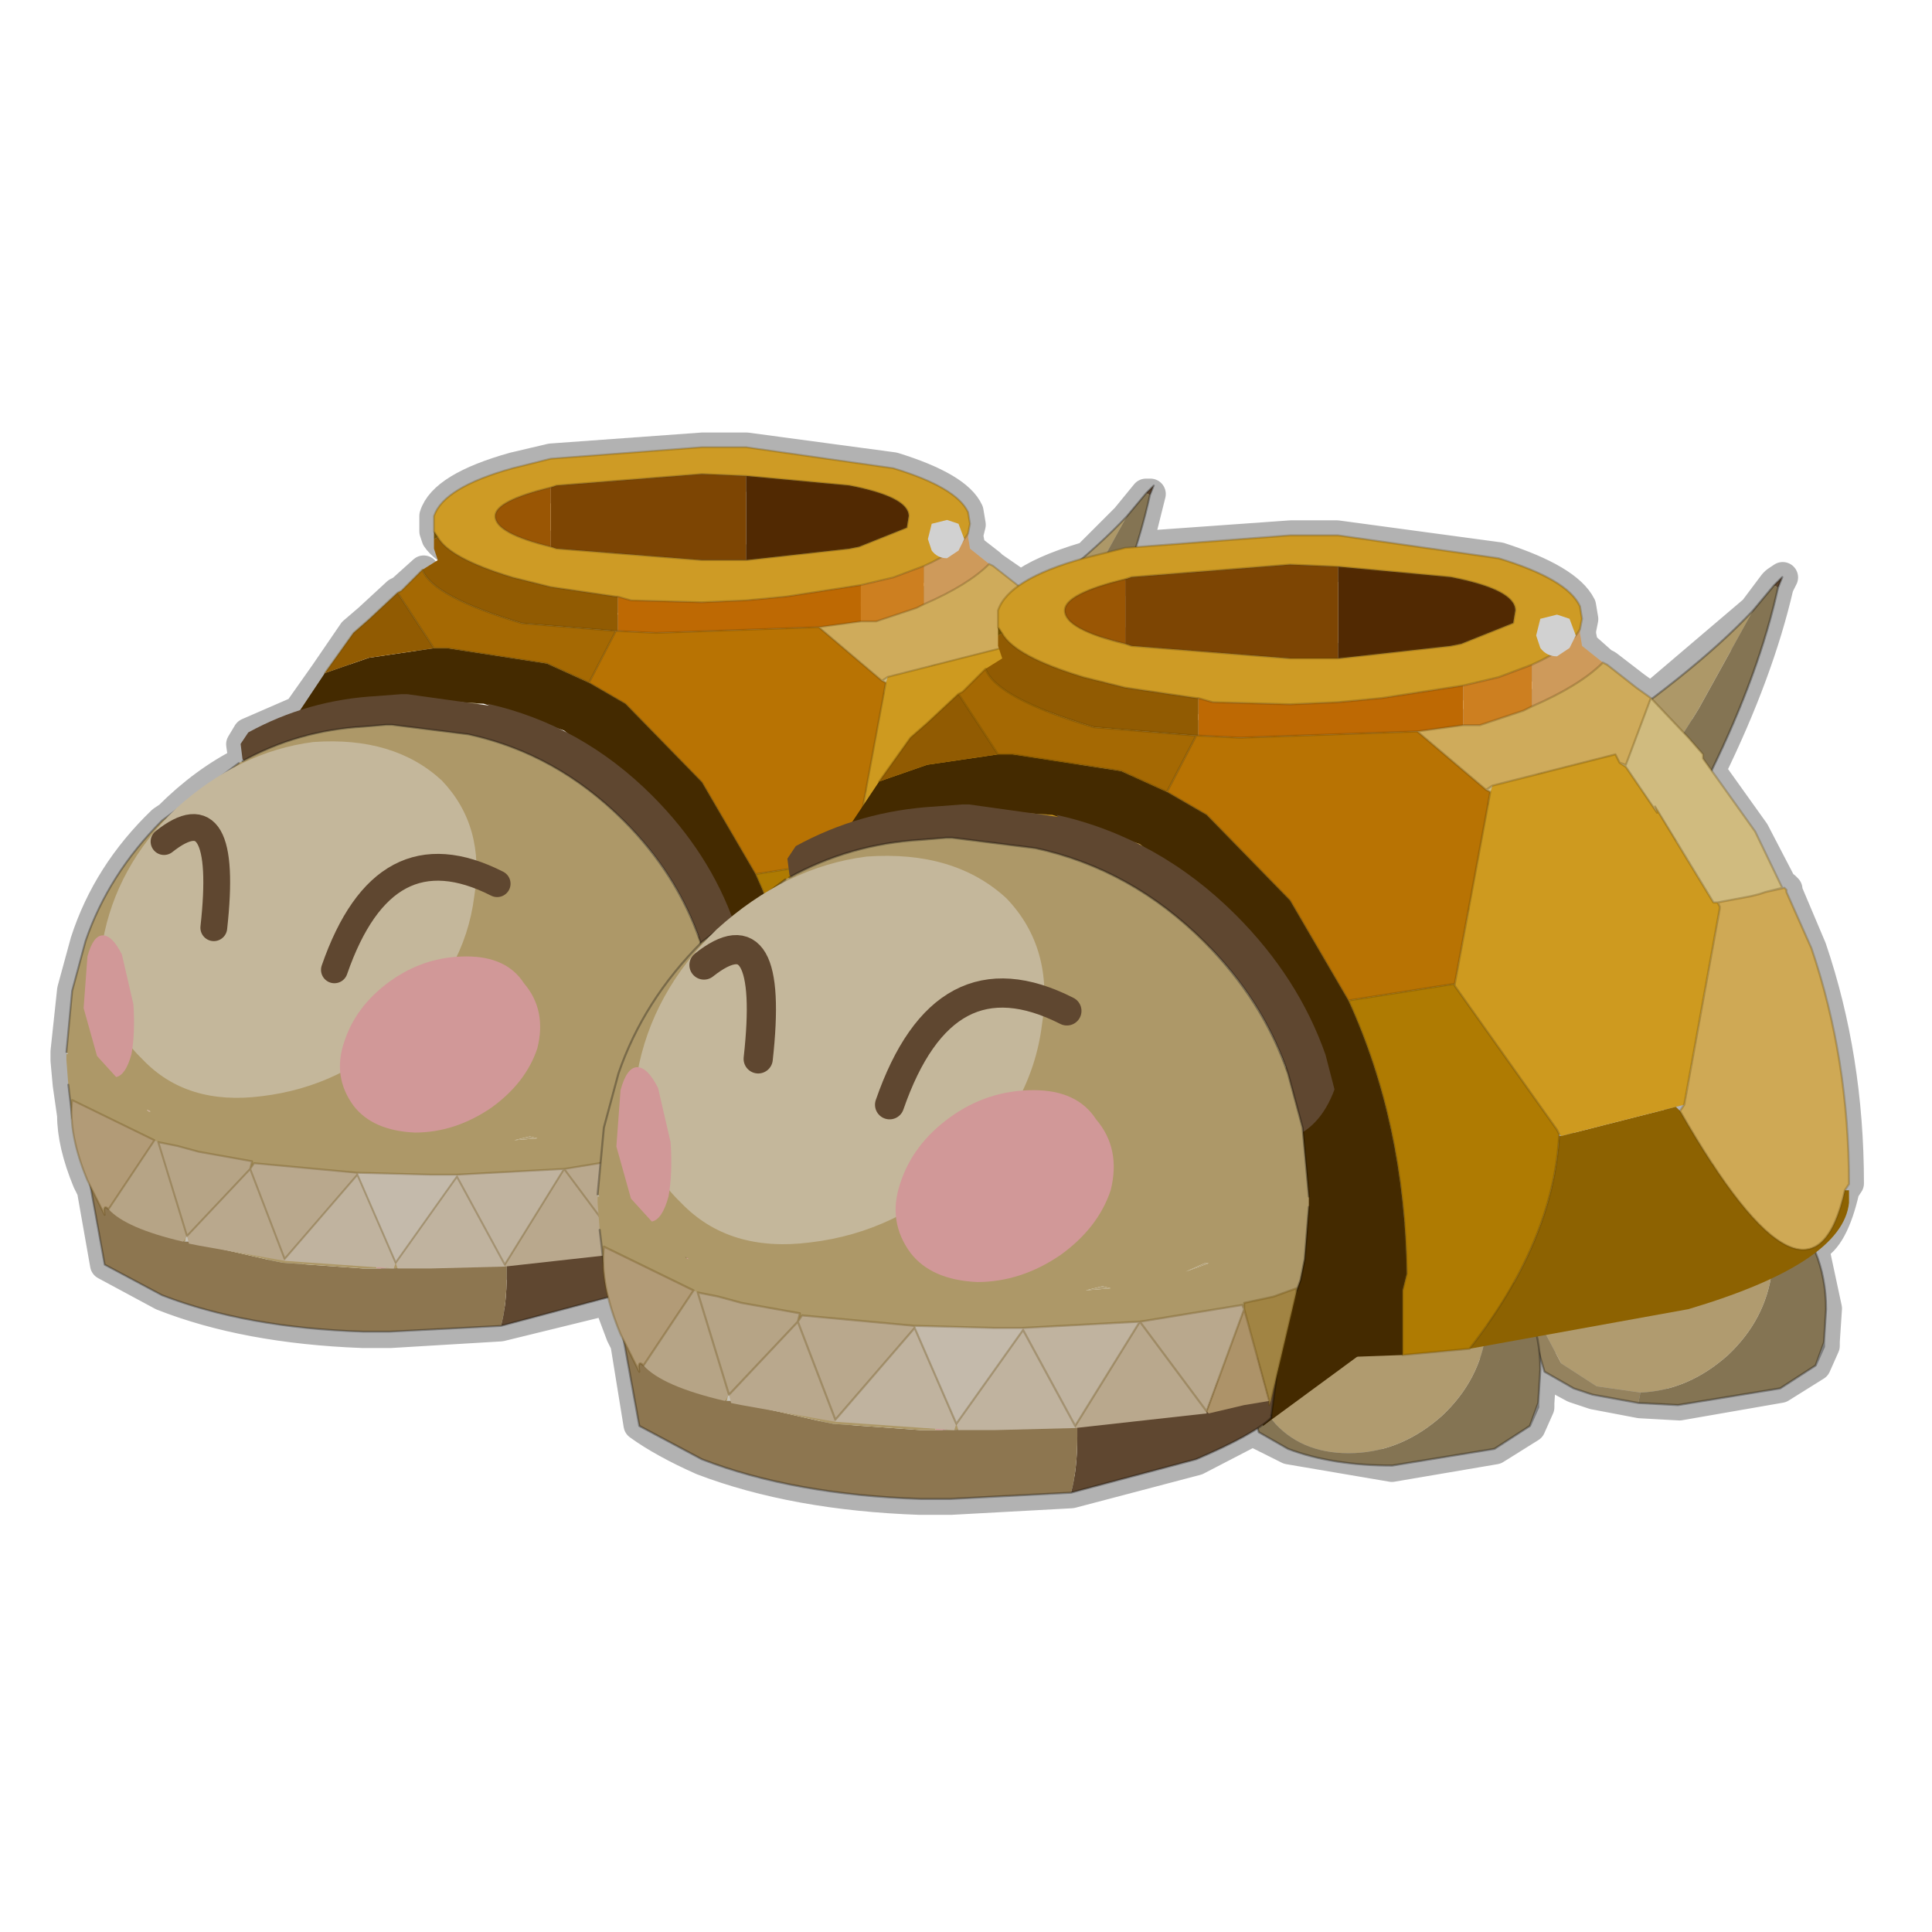 <?xml version="1.0" encoding="UTF-8" standalone="no"?>
<svg xmlns:xlink="http://www.w3.org/1999/xlink" height="440.0px" width="440.0px" xmlns="http://www.w3.org/2000/svg">
  <g transform="matrix(10.0, 0.0, 0.0, 10.0, 0.0, 0.0)">
    <use height="44.0" transform="matrix(1.0, 0.0, 0.0, 1.0, 0.0, 0.0)" width="44.0" xlink:href="#shape0"/>
    <use height="23.15" transform="matrix(0.872, 0.0, 0.0, 0.872, 1.512, 10.141)" width="30.0" xlink:href="#sprite0"/>
    <use height="23.15" transform="matrix(0.95, 0.0, 0.0, 0.95, 13.61, 12.145)" width="30.0" xlink:href="#sprite0"/>
  </g>
  <defs>
    <g id="shape0" transform="matrix(1.0, 0.0, 0.0, 1.0, 0.0, 0.0)">
      <path d="M44.0 44.0 L0.0 44.0 0.0 0.0 44.0 0.0 44.0 44.0" fill="#43adca" fill-opacity="0.0" fill-rule="evenodd" stroke="none"/>
      <path d="M21.5 12.7 L21.05 12.9 20.35 13.15 19.6 13.35 17.9 13.6 17.0 13.65 16.0 13.7 14.4 13.65 14.05 13.6 12.55 13.35 11.7 13.15 Q10.25 12.7 9.95 12.25 L9.9 12.1 9.9 11.95 9.9 11.75 Q10.1 11.1 11.7 10.65 L12.55 10.45 16.0 10.2 17.0 10.2 20.35 10.65 Q21.8 11.1 22.05 11.65 L22.1 11.95 22.05 12.15 22.05 12.25 22.1 12.5 22.55 12.85 22.6 12.9 23.25 13.35 Q23.7 13.0 24.7 12.7 L24.75 12.7 25.65 11.8 26.1 11.25 26.2 11.25 25.9 12.45 29.4 12.2 30.45 12.2 34.15 12.7 Q35.7 13.2 36.0 13.8 L36.05 14.1 36.0 14.35 36.0 14.45 36.05 14.7 36.5 15.1 36.6 15.15 37.25 15.65 37.6 15.9 39.95 13.9 40.4 13.3 40.45 13.25 40.6 13.15 40.5 13.35 Q40.05 15.3 38.95 17.55 L39.95 18.95 40.6 20.2 40.2 20.3 40.65 20.2 40.7 20.25 40.7 20.3 41.25 21.6 Q42.1 24.1 42.1 26.95 L42.0 27.1 Q41.75 28.2 41.3 28.4 L41.6 29.8 41.55 30.55 41.55 30.65 41.35 31.1 40.55 31.6 38.25 32.0 37.35 31.95 36.3 31.75 35.85 31.6 35.2 31.25 35.1 31.0 35.1 31.2 35.05 31.95 35.05 32.05 34.85 32.5 34.05 33.0 31.7 33.4 29.35 33.0 28.65 32.65 28.6 32.55 27.25 33.25 24.4 34.0 21.65 34.15 20.95 34.15 Q18.1 34.05 16.0 33.25 15.1 32.85 14.55 32.45 L14.25 30.6 14.15 30.4 13.85 29.6 11.4 30.2 8.9 30.35 8.25 30.35 Q5.6 30.25 3.7 29.5 L2.4 28.8 2.1 27.1 2.0 26.9 Q1.65 26.05 1.65 25.4 L1.55 24.7 1.5 24.15 1.5 24.0 1.5 23.95 1.65 22.55 1.95 21.45 Q2.45 19.9 3.7 18.7 L3.85 18.6 Q4.65 17.8 5.55 17.35 L5.6 17.35 5.55 17.3 5.5 16.95 5.65 16.7 6.8 16.2 7.4 15.35 8.05 14.4 8.4 14.1 9.05 13.5 9.15 13.45 9.65 13.0 Q9.85 13.6 11.9 14.2 L14.05 14.35 14.95 14.4 18.65 14.3 19.6 14.15 19.95 14.15 20.9 13.85 Q20.95 13.75 21.05 13.75 L22.55 12.85 M35.4 14.9 L34.9 15.15 34.15 15.4 33.3 15.6 31.45 15.9 30.45 16.0 29.4 16.05 27.6 16.0 27.3 15.9 27.25 15.9 25.65 15.65 25.1 15.55 24.7 15.4 Q23.55 15.1 23.1 14.75 L22.85 14.45 22.75 14.3 22.75 14.1 22.75 13.9 23.25 13.35 M24.25 13.9 Q24.25 13.65 24.75 13.5 L25.65 13.2 25.75 13.15 29.4 12.85 30.45 12.9 33.05 13.15 Q34.5 13.45 34.5 13.9 L34.45 14.2 33.25 14.65 33.05 14.7 30.45 15.0 29.4 15.0 25.75 14.7 25.65 14.65 25.15 14.55 24.35 14.1 24.25 13.9 M24.75 12.7 L25.3 12.55 25.65 12.5 25.9 12.45 M37.6 15.9 L38.35 16.7 38.45 16.8 38.8 17.2 38.8 17.3 38.95 17.55 M41.3 28.4 Q40.9 28.6 40.4 28.2 L39.05 26.55 39.0 26.55 38.25 25.3 38.35 25.15 39.15 20.7 39.15 20.65 39.1 20.55 39.0 20.55 38.15 19.15 37.7 18.35 37.75 18.5 37.4 18.0 37.05 17.45 36.9 17.35 36.8 17.2 34.0 17.9 33.85 18.0 33.95 18.05 33.9 18.35 33.85 18.55 33.45 20.7 33.15 22.4 33.15 22.45 35.45 25.75 35.5 25.8 35.5 25.85 Q35.4 27.55 34.45 29.2 L33.9 30.15 33.45 30.7 31.95 30.85 31.95 29.4 32.05 29.0 32.0 27.85 Q31.8 25.1 30.7 22.8 L29.4 20.5 Q28.5 19.35 27.5 18.55 L26.6 18.05 25.85 17.7 25.55 17.55 24.5 17.35 23.05 17.2 22.95 17.2 22.75 17.2 21.85 15.8 21.1 16.45 20.75 16.8 19.8 17.8 19.75 18.05 M39.1 20.55 L39.9 20.4 40.05 20.35 40.2 20.3 M21.85 15.8 L21.9 15.75 22.45 15.25 Q22.65 15.7 23.85 16.2 L24.9 16.55 27.25 16.75 27.3 16.75 28.25 16.8 32.3 16.65 33.3 16.5 33.7 16.5 34.7 16.2 34.9 16.1 36.5 15.1 M36.9 17.35 L37.05 17.4 37.6 15.9 M33.85 18.0 L32.3 16.65 M29.8 27.25 L29.7 25.8 29.65 25.7 29.35 24.45 Q28.75 22.85 27.55 21.55 L27.7 23.75 27.6 23.9 Q26.9 27.0 24.15 22.2 L24.25 22.1 24.75 19.65 24.9 18.8 M27.3 20.2 L27.55 21.55 M26.6 18.05 L27.25 16.75 M29.8 27.5 L29.7 28.65 29.6 29.15 29.45 29.8 29.0 31.85 29.0 31.9 28.95 32.25 28.95 32.3 28.8 32.45 28.75 32.45 28.6 32.55 M29.0 31.9 L28.35 29.8 27.5 32.15 25.95 30.1 24.55 32.4 24.5 32.45 23.3 30.3 21.8 32.45 20.85 30.25 19.05 32.35 18.15 30.1 16.65 31.75 15.9 29.45 16.35 29.55 16.9 29.65 18.2 29.9 18.15 30.1 18.25 29.95 20.85 30.2 22.65 30.25 23.3 30.25 25.95 30.1 28.3 29.7 28.35 29.8 28.35 29.65 29.0 29.55 29.5 29.35 29.5 29.45 29.45 29.8 M41.55 30.55 L41.35 31.1 M35.05 30.55 L35.1 31.0 M35.05 31.95 L34.85 32.5 M30.7 22.8 L33.15 22.4 M12.7 11.05 L16.0 10.8 17.0 10.85 19.35 11.05 Q20.7 11.3 20.7 11.75 L20.65 12.0 19.55 12.45 19.35 12.5 17.0 12.75 16.0 12.75 12.7 12.5 12.55 12.45 Q11.3 12.15 11.3 11.75 11.3 11.4 12.55 11.1 L12.7 11.05 M1.65 25.4 L1.65 25.05 Q2.55 25.65 3.5 25.95 L2.45 27.55 Q2.35 27.4 2.4 27.7 L2.1 27.1 M19.8 17.8 L20.1 16.05 20.15 15.85 20.2 15.55 20.1 15.5 18.65 14.3 M20.1 15.5 L20.2 15.4 22.75 14.75 M14.05 14.35 L13.4 15.55 14.25 16.05 16.0 17.8 17.2 19.9 19.45 19.55 19.5 19.4 19.55 19.0 M19.45 19.55 L19.45 19.6 21.6 22.6 21.6 22.75 21.6 23.05 Q21.4 25.1 19.75 27.2 L18.35 27.35 18.35 25.95 18.45 25.65 Q18.4 22.75 17.4 20.35 L17.2 19.9 M5.6 17.35 Q6.8 16.65 8.25 16.55 L8.8 16.5 8.95 16.5 10.65 16.75 Q12.7 17.15 14.2 18.7 L14.25 18.75 Q15.4 19.9 15.9 21.3 L15.95 21.45 16.0 21.5 16.0 21.45 16.55 21.0 M13.4 15.55 L12.45 15.1 10.2 14.75 10.1 14.75 9.9 14.75 9.05 13.5 M16.05 21.95 Q16.45 21.65 16.75 21.65 M16.0 21.5 Q14.65 22.8 14.1 24.45 13.85 25.05 13.75 25.7 L13.65 26.55 14.1 26.5 15.0 26.3 15.05 26.35 15.05 26.25 15.25 26.2 15.65 26.1 16.1 25.95 16.1 26.0 15.55 28.3 15.25 27.1 15.25 27.05 15.05 26.35 14.25 28.5 12.85 26.65 11.6 28.7 11.55 28.75 11.5 28.8 10.4 26.8 9.0 28.75 8.15 26.75 6.5 28.7 5.7 26.65 4.25 28.15 3.6 26.0 4.05 26.1 4.5 26.25 5.75 26.45 5.7 26.65 5.8 26.5 8.15 26.7 9.8 26.75 10.4 26.75 12.85 26.65 13.65 26.55 M7.65 22.1 Q8.65 19.15 10.85 19.9 L11.35 20.1 M3.75 19.15 Q5.2 18.0 4.85 21.15 M20.85 30.2 L20.85 30.25 M13.85 29.6 L13.75 28.75 13.75 28.65 13.75 28.4 14.05 28.6 15.8 29.4 14.65 31.1 Q14.5 30.95 14.55 31.25 L14.25 30.6 M8.15 26.7 L8.15 26.75" fill="none" stroke="#000000" stroke-linecap="round" stroke-linejoin="round" stroke-opacity="0.302" stroke-width="0.7"/>
    </g>
    <g id="sprite0" transform="matrix(1.0, 0.0, 0.0, 1.0, 14.2, 10.9)">
      <use height="23.15" transform="matrix(1.0, 0.0, 0.0, 1.0, -14.2, -10.9)" width="30.0" xlink:href="#shape1"/>
    </g>
    <g id="shape1" transform="matrix(1.0, 0.0, 0.0, 1.0, 14.2, 10.9)">
      <path d="M14.1 -9.6 L14.0 -9.65 14.05 -9.7 14.2 -9.85 14.1 -9.6" fill="#5f4730" fill-rule="evenodd" stroke="none"/>
      <path d="M13.5 -9.05 L12.2 -6.7 Q10.05 -3.15 7.1 -1.0 L5.8 -3.65 9.2 -5.6 Q12.1 -7.55 13.5 -9.05" fill="#ad9868" fill-rule="evenodd" stroke="none"/>
      <path d="M14.0 -9.65 L14.1 -9.6 Q13.65 -7.55 12.5 -5.2 10.55 -1.05 7.9 0.7 L7.1 -1.0 Q10.05 -3.15 12.2 -6.7 L13.5 -9.05 14.0 -9.65" fill="#847453" fill-rule="evenodd" stroke="none"/>
      <path d="M14.0 -9.65 L13.5 -9.05 M7.1 -1.0 L7.9 0.7 Q10.55 -1.05 12.5 -5.2 13.65 -7.55 14.1 -9.6 L14.2 -9.85 14.05 -9.7 14.0 -9.65 M7.1 -1.0 L5.8 -3.65 9.2 -5.6 Q12.1 -7.55 13.5 -9.05" fill="none" stroke="#000000" stroke-linecap="round" stroke-linejoin="round" stroke-opacity="0.302" stroke-width="0.05"/>
      <path d="M-5.65 2.7 L-5.4 2.4 -5.2 2.25 Q-4.9 2.0 -4.6 1.85 L-2.85 1.4 -2.3 1.45 -1.2 2.1 Q-0.45 2.85 -0.65 4.05 -0.8 5.2 -1.7 6.05 -2.65 6.9 -3.8 6.95 -5.0 7.0 -5.7 6.25 -6.4 5.45 -6.25 4.3 L-5.6 2.7 -5.65 2.7" fill="#b09b6f" fill-rule="evenodd" stroke="none"/>
      <path d="M0.4 6.3 L-0.45 6.85 -2.9 7.25 -5.4 6.85 -6.1 6.45 -6.35 5.6 -6.4 4.95 Q-6.4 3.65 -5.65 2.7 L-5.6 2.7 -6.25 4.3 Q-6.4 5.45 -5.7 6.25 -5.0 7.0 -3.8 6.95 -2.65 6.9 -1.7 6.05 -0.8 5.2 -0.65 4.05 -0.45 2.85 -1.2 2.1 L-2.3 1.45 Q-1.2 1.6 -0.4 2.4 0.65 3.45 0.65 4.95 L0.6 5.75 0.4 6.3" fill="#94825e" fill-rule="evenodd" stroke="none"/>
      <path d="M0.4 6.3 L-0.45 6.85 -2.9 7.25 -5.4 6.85 -6.1 6.45 -6.35 5.6 -6.4 4.95 Q-6.4 3.65 -5.65 2.7 L-5.4 2.4 -5.2 2.25 Q-4.9 2.0 -4.6 1.85 L-2.85 1.4 -2.3 1.45 Q-1.2 1.6 -0.4 2.4 0.65 3.45 0.65 4.95 L0.6 5.75 0.6 5.85 0.4 6.3 0.6 5.75" fill="none" stroke="#000000" stroke-linecap="round" stroke-linejoin="round" stroke-opacity="0.302" stroke-width="0.05"/>
      <path d="M-5.7 3.85 Q-4.95 4.6 -5.15 5.8 -5.3 6.95 -6.2 7.8 -7.15 8.65 -8.3 8.7 L-9.35 8.55 -10.2 8.0 -10.65 7.15 -10.75 6.05 -10.5 5.2 -10.1 4.45 -10.15 4.45 -9.9 4.15 -9.7 4.0 Q-9.4 3.75 -9.1 3.6 -8.35 3.15 -7.35 3.15 L-6.8 3.2 Q-6.15 3.35 -5.7 3.85" fill="#b09b6f" fill-rule="evenodd" stroke="none"/>
      <path d="M-5.7 3.85 Q-6.15 3.35 -6.8 3.2 -6.1 3.3 -5.55 3.65 L-5.7 3.85 M-10.15 4.45 L-10.1 4.45 -10.5 5.2 -10.75 6.05 -10.65 7.15 -10.2 8.0 -9.35 8.55 -8.3 8.7 -8.35 8.95 -9.45 8.75 -9.9 8.6 -10.6 8.2 -10.85 7.35 -10.85 7.15 -10.9 6.7 -10.85 6.05 -10.6 5.2 -10.15 4.45" fill="#94825e" fill-rule="evenodd" stroke="none"/>
      <path d="M-8.3 8.7 Q-7.15 8.65 -6.2 7.8 -5.3 6.95 -5.15 5.8 -4.95 4.6 -5.7 3.85 L-5.55 3.65 -4.9 4.15 Q-3.85 5.2 -3.85 6.7 L-3.9 7.5 -4.1 8.05 -4.95 8.6 -7.4 9.0 -8.35 8.95 -8.3 8.7" fill="#847453" fill-rule="evenodd" stroke="none"/>
      <path d="M-6.8 3.2 L-7.35 3.15 Q-8.35 3.15 -9.1 3.6 -9.4 3.75 -9.7 4.0 L-9.9 4.15 -10.15 4.45 M-8.35 8.95 L-7.4 9.0 -4.95 8.6 -4.1 8.05 -3.9 7.5 -3.85 6.7 Q-3.85 5.2 -4.9 4.15 L-5.55 3.65 M-8.35 8.95 L-9.45 8.75 -9.9 8.6 -10.6 8.2 -10.85 7.35 -10.85 7.15 -10.9 6.7 -10.85 6.05 -10.6 5.2 -10.15 4.45 M-3.9 7.5 L-3.9 7.6 -4.1 8.05 M-6.8 3.2 Q-6.1 3.3 -5.55 3.65" fill="none" stroke="#000000" stroke-linecap="round" stroke-linejoin="round" stroke-opacity="0.302" stroke-width="0.05"/>
      <path d="M8.95 5.45 L9.2 5.15 9.4 5.0 10.0 4.6 Q10.75 4.15 11.75 4.15 L12.3 4.2 Q12.95 4.35 13.4 4.85 14.15 5.6 13.95 6.8 13.8 7.95 12.9 8.8 11.95 9.65 10.8 9.7 L9.75 9.55 8.9 9.0 8.45 8.15 Q8.25 7.65 8.35 7.05 L8.6 6.2 9.0 5.45 8.95 5.45" fill="#b09b6f" fill-rule="evenodd" stroke="none"/>
      <path d="M8.95 5.45 L9.0 5.45 8.6 6.2 8.35 7.05 Q8.25 7.65 8.45 8.15 L8.9 9.0 9.75 9.55 10.8 9.7 10.75 9.95 9.65 9.75 9.2 9.6 8.5 9.2 8.25 8.35 8.25 8.15 8.2 7.7 8.25 7.05 8.5 6.2 8.95 5.45 M13.4 4.85 Q12.95 4.35 12.3 4.2 13.0 4.3 13.55 4.65 L13.4 4.85" fill="#94825e" fill-rule="evenodd" stroke="none"/>
      <path d="M10.8 9.7 Q11.95 9.65 12.9 8.8 13.8 7.95 13.95 6.8 14.15 5.6 13.4 4.85 L13.55 4.65 14.2 5.15 Q15.25 6.2 15.25 7.7 L15.2 8.5 15.0 9.05 14.15 9.6 11.7 10.0 10.75 9.95 10.8 9.7" fill="#847453" fill-rule="evenodd" stroke="none"/>
      <path d="M12.3 4.2 L11.75 4.15 Q10.75 4.15 10.0 4.6 L9.4 5.0 9.2 5.15 8.95 5.45 M12.3 4.2 Q13.0 4.3 13.55 4.65 L14.2 5.15 Q15.25 6.2 15.25 7.7 L15.2 8.5 15.2 8.6 15.0 9.05 14.15 9.6 11.7 10.0 10.75 9.95 9.65 9.75 9.2 9.6 8.5 9.2 8.25 8.35 8.25 8.15 8.2 7.7 8.25 7.05 8.5 6.2 8.95 5.45 M15.2 8.5 L15.0 9.05" fill="none" stroke="#000000" stroke-linecap="round" stroke-linejoin="round" stroke-opacity="0.302" stroke-width="0.05"/>
      <path d="M5.45 5.65 Q6.1 5.8 6.55 6.3 7.3 7.05 7.1 8.25 6.95 9.4 6.05 10.25 5.1 11.1 3.95 11.15 2.75 11.2 2.05 10.45 1.35 9.65 1.5 8.5 1.6 7.6 2.15 6.9 L2.1 6.9 2.35 6.6 2.55 6.45 3.15 6.05 Q3.9 5.6 4.9 5.6 L5.45 5.65" fill="#b09b6f" fill-rule="evenodd" stroke="none"/>
      <path d="M2.1 6.9 L2.15 6.9 Q1.6 7.6 1.5 8.5 1.35 9.65 2.05 10.45 2.75 11.2 3.95 11.15 5.1 11.1 6.05 10.25 6.95 9.4 7.1 8.25 7.3 7.05 6.55 6.3 6.1 5.8 5.45 5.65 6.55 5.8 7.35 6.6 8.4 7.65 8.4 9.15 L8.35 9.95 8.15 10.5 7.3 11.05 4.85 11.45 Q3.4 11.45 2.35 11.05 L1.65 10.65 1.4 9.8 1.35 9.15 Q1.35 7.85 2.1 6.9" fill="#847453" fill-rule="evenodd" stroke="none"/>
      <path d="M5.45 5.65 L4.9 5.6 Q3.9 5.6 3.15 6.05 L2.55 6.45 2.35 6.6 2.1 6.9 Q1.35 7.85 1.35 9.15 L1.4 9.8 1.65 10.65 2.35 11.05 Q3.4 11.45 4.85 11.45 L7.3 11.05 8.15 10.5 8.35 9.95 8.4 9.15 Q8.4 7.65 7.35 6.6 6.55 5.8 5.45 5.65 M8.35 9.95 L8.35 10.05 8.15 10.5" fill="none" stroke="#000000" stroke-linecap="round" stroke-linejoin="round" stroke-opacity="0.302" stroke-width="0.05"/>
      <path d="M6.55 -6.3 L6.95 -6.3 8.0 -6.65 8.2 -6.75 Q9.35 -7.25 9.9 -7.8 L10.0 -7.75 10.7 -7.2 11.05 -6.95 10.45 -5.35 10.3 -5.4 10.2 -5.6 7.25 -4.85 7.1 -4.75 5.45 -6.15 6.55 -6.3" fill="#cfab5b" fill-rule="evenodd" stroke="none"/>
      <path d="M8.2 -6.75 L8.2 -7.75 Q9.1 -8.15 9.35 -8.6 L9.35 -8.5 9.4 -8.2 9.9 -7.8 Q9.35 -7.25 8.2 -6.75" fill="#ce9a5b" fill-rule="evenodd" stroke="none"/>
      <path d="M7.25 -4.85 L10.2 -5.6 10.3 -5.4 10.45 -5.3 11.2 -4.2 11.15 -4.35 12.55 -2.05 12.65 -2.05 12.7 -1.95 12.7 -1.9 11.85 2.8 11.65 2.85 8.9 3.55 8.85 3.5 8.8 3.4 6.35 -0.05 6.35 -0.1 7.1 -4.15 7.2 -4.7 7.25 -4.85" fill="#ce9a1f" fill-rule="evenodd" stroke="none"/>
      <path d="M7.1 -4.75 L7.25 -4.85 7.2 -4.7 7.1 -4.75 M10.3 -5.4 L10.45 -5.35 11.05 -6.95 11.95 -6.0 12.3 -5.6 12.3 -5.5 13.55 -3.75 14.2 -2.4 13.8 -2.3 13.65 -2.25 13.45 -2.2 12.65 -2.05 12.55 -2.05 11.15 -4.35 11.2 -4.2 10.45 -5.3 10.3 -5.4" fill="#d0bb7f" fill-rule="evenodd" stroke="none"/>
      <path d="M3.55 -7.9 L6.25 -8.2 6.5 -8.25 7.75 -8.75 7.8 -9.05 Q7.8 -9.55 6.25 -9.85 L3.55 -10.1 2.4 -10.15 -1.4 -9.85 -1.55 -9.8 Q-3.0 -9.45 -3.0 -9.05 -3.0 -8.6 -1.55 -8.25 L-1.4 -8.2 2.4 -7.9 3.55 -7.9 M8.2 -7.75 L7.4 -7.45 6.55 -7.25 4.6 -6.95 3.55 -6.85 2.4 -6.8 0.55 -6.85 0.2 -6.95 0.15 -6.95 -1.55 -7.2 -2.55 -7.45 Q-4.2 -7.95 -4.5 -8.5 L-4.6 -8.65 -4.6 -8.85 -4.6 -9.05 Q-4.35 -9.8 -2.55 -10.3 L-1.55 -10.55 2.4 -10.85 3.55 -10.85 7.4 -10.3 Q9.05 -9.8 9.35 -9.15 L9.4 -8.85 9.35 -8.6 Q9.1 -8.15 8.2 -7.75" fill="#ce9b25" fill-rule="evenodd" stroke="none"/>
      <path d="M3.55 -10.1 L6.25 -9.85 Q7.8 -9.55 7.8 -9.05 L7.75 -8.75 6.5 -8.25 6.25 -8.2 3.55 -7.9 3.55 -10.1" fill="#512902" fill-rule="evenodd" stroke="none"/>
      <path d="M6.55 -7.25 L6.55 -6.3 5.45 -6.15 1.2 -6.0 0.2 -6.05 0.2 -6.95 0.55 -6.85 2.4 -6.8 3.55 -6.85 4.6 -6.95 6.55 -7.25" fill="#be6903" fill-rule="evenodd" stroke="none"/>
      <path d="M8.2 -6.75 L8.0 -6.65 6.95 -6.3 6.55 -6.3 6.55 -7.25 7.4 -7.45 8.2 -7.75 8.2 -6.75" fill="#cd7f20" fill-rule="evenodd" stroke="none"/>
      <path d="M5.45 -6.15 L7.1 -4.75 7.2 -4.7 7.1 -4.15 6.35 -0.1 3.8 0.3 2.4 -2.1 0.4 -4.15 -0.55 -4.7 0.15 -6.05 0.2 -6.05 1.2 -6.0 5.45 -6.15" fill="#b87303" fill-rule="evenodd" stroke="none"/>
      <path d="M3.55 -7.9 L2.4 -7.9 -1.4 -8.2 -1.55 -8.25 -1.55 -9.8 -1.4 -9.85 2.4 -10.15 3.55 -10.1 3.55 -7.9" fill="#7d4503" fill-rule="evenodd" stroke="none"/>
      <path d="M3.8 0.3 L6.35 -0.1 6.35 -0.05 8.8 3.4 8.85 3.5 8.85 3.55 Q8.7 6.1 6.7 8.65 L5.1 8.8 5.1 7.25 5.2 6.85 Q5.15 3.25 3.8 0.3" fill="#af7b02" fill-rule="evenodd" stroke="none"/>
      <path d="M11.85 2.8 L12.7 -1.9 12.7 -1.95 12.65 -2.05 13.45 -2.2 13.65 -2.25 13.8 -2.3 14.25 -2.4 14.3 -2.35 14.3 -2.3 14.9 -0.95 Q15.8 1.7 15.8 4.7 L15.7 4.85 Q14.9 8.45 11.75 2.95 L11.85 2.8" fill="#cfa955" fill-rule="evenodd" stroke="none"/>
      <path d="M8.9 3.55 L11.65 2.85 11.75 2.95 Q14.9 8.45 15.7 4.85 L15.8 4.85 15.8 5.15 Q15.65 6.6 11.95 7.7 L6.7 8.65 Q8.7 6.1 8.85 3.55 L8.9 3.55" fill="#8d6201" fill-rule="evenodd" stroke="none"/>
      <path d="M-0.55 -4.7 L0.4 -4.15 2.4 -2.1 3.8 0.3 Q5.15 3.25 5.2 6.85 L5.1 7.25 5.1 8.8 3.7 8.85 3.7 8.7 3.65 8.4 3.65 5.75 3.7 5.4 Q3.7 2.75 2.55 0.5 L1.2 -1.5 -1.2 -3.45 -3.3 -4.15 -4.85 -4.25 -6.3 -4.15 -8.45 -3.45 -7.45 -4.95 -6.3 -5.35 -4.6 -5.6 -4.35 -5.6 -4.25 -5.6 -1.65 -5.2 -0.55 -4.7" fill="#442a00" fill-rule="evenodd" stroke="none"/>
      <path d="M-1.55 -8.25 Q-3.0 -8.6 -3.0 -9.05 -3.0 -9.45 -1.55 -9.8 L-1.55 -8.25" fill="#9a5604" fill-rule="evenodd" stroke="none"/>
      <path d="M-4.5 -8.5 Q-4.2 -7.95 -2.55 -7.45 L-1.55 -7.2 0.15 -6.95 0.2 -6.95 0.2 -6.05 0.15 -6.05 -2.3 -6.25 Q-4.65 -6.95 -4.9 -7.65 L-4.5 -7.9 -4.6 -8.2 -4.6 -8.45 -4.5 -8.5 M-7.45 -4.95 L-6.7 -6.0 -6.3 -6.35 -5.55 -7.05 -4.6 -5.6 -6.3 -5.35 -7.45 -4.95" fill="#915b02" fill-rule="evenodd" stroke="none"/>
      <path d="M-4.9 -7.65 Q-4.65 -6.95 -2.3 -6.25 L0.15 -6.05 -0.55 -4.7 -1.65 -5.2 -4.25 -5.6 -4.35 -5.6 -4.6 -5.6 -5.55 -7.05 -5.45 -7.1 -4.9 -7.65" fill="#a56903" fill-rule="evenodd" stroke="none"/>
      <path d="M-4.5 -8.5 L-4.6 -8.45 -4.6 -8.65 -4.5 -8.5" fill="#745201" fill-rule="evenodd" stroke="none"/>
      <path d="M-3.3 -4.15 L-6.3 -4.15 -4.85 -4.25 -3.3 -4.15" fill="#775f27" fill-rule="evenodd" stroke="none"/>
      <path d="M3.55 -10.1 L6.25 -9.85 Q7.8 -9.55 7.8 -9.05 L7.75 -8.75 6.5 -8.25 6.25 -8.2 3.55 -7.9 2.4 -7.9 -1.4 -8.2 -1.55 -8.25 Q-3.0 -8.6 -3.0 -9.05 -3.0 -9.45 -1.55 -9.8 L-1.4 -9.85 2.4 -10.15 3.55 -10.1 M6.55 -6.3 L6.95 -6.3 8.0 -6.65 8.2 -6.75 M8.2 -7.75 L7.4 -7.45 6.55 -7.25 M6.55 -6.3 L5.45 -6.15 7.1 -4.75 7.25 -4.85 10.2 -5.6 10.3 -5.4 10.45 -5.35 11.05 -6.95 10.7 -7.2 10.0 -7.75 9.9 -7.8 Q9.35 -7.25 8.2 -6.75 M-4.6 -8.65 L-4.6 -8.85 -4.6 -9.05 Q-4.35 -9.8 -2.55 -10.3 L-1.55 -10.55 2.4 -10.85 3.55 -10.85 7.4 -10.3 Q9.05 -9.8 9.35 -9.15 L9.4 -8.85 9.35 -8.6 Q9.1 -8.15 8.2 -7.75 M0.2 -6.95 L0.15 -6.95 -1.55 -7.2 -2.55 -7.45 Q-4.2 -7.95 -4.5 -8.5 M-4.9 -7.65 Q-4.65 -6.95 -2.3 -6.25 L0.15 -6.05 0.2 -6.05 1.2 -6.0 5.45 -6.15 M0.2 -6.95 L0.55 -6.85 2.4 -6.8 3.55 -6.85 4.6 -6.95 6.55 -7.25 M-0.55 -4.7 L0.4 -4.15 2.4 -2.1 3.8 0.3 6.35 -0.1 7.1 -4.15 7.2 -4.7 7.1 -4.75 M6.35 -0.1 L6.35 -0.05 8.8 3.4 8.85 3.5 8.85 3.55 Q8.7 6.1 6.7 8.65 L5.1 8.8 M11.85 2.8 L12.7 -1.9 12.7 -1.95 12.65 -2.05 12.55 -2.05 11.15 -4.35 11.2 -4.2 10.45 -5.3 10.3 -5.4 M11.05 -6.95 L11.95 -6.0 12.3 -5.6 12.3 -5.5 13.55 -3.75 14.2 -2.4 13.8 -2.3 14.25 -2.4 14.3 -2.35 14.3 -2.3 14.9 -0.95 Q15.8 1.7 15.8 4.7 L15.7 4.85 M-7.45 -4.95 L-6.7 -6.0 -6.3 -6.35 -5.55 -7.05 -5.45 -7.1 -4.9 -7.65 M12.65 -2.05 L13.45 -2.2 13.65 -2.25 13.8 -2.3 M11.75 2.95 Q14.9 8.45 15.7 4.85 M11.75 2.95 L11.85 2.8 M3.8 0.3 Q5.15 3.25 5.2 6.85 L5.1 7.25 5.1 8.8 M-4.6 -8.65 L-4.5 -8.5 M-4.6 -5.6 L-5.55 -7.05 M-4.6 -5.6 L-4.35 -5.6 -4.25 -5.6 -1.65 -5.2 -0.55 -4.7 0.15 -6.05" fill="none" stroke="#5d4100" stroke-linecap="round" stroke-linejoin="round" stroke-opacity="0.282" stroke-width="0.05"/>
      <path d="M8.8 -7.95 Q8.55 -7.95 8.4 -8.15 L8.3 -8.45 8.4 -8.85 8.8 -8.95 9.1 -8.85 9.25 -8.45 9.1 -8.15 8.8 -7.95" fill="#d1d1d1" fill-rule="evenodd" stroke="none"/>
      <path d="M-9.6 -2.7 L-9.65 -3.1 -9.45 -3.4 Q-7.9 -4.25 -6.1 -4.35 L-5.45 -4.4 -5.3 -4.4 -3.15 -4.1 -3.2 -4.15 Q-0.75 -3.6 1.1 -1.75 2.6 -0.25 3.25 1.6 L3.6 2.95 3.75 4.7 3.75 4.85 3.75 4.95 3.65 6.3 3.55 6.8 3.55 6.85 3.0 8.3 2.75 8.6 2.35 8.55 2.1 8.3 2.1 7.9 2.6 6.6 2.55 6.6 2.65 6.1 2.75 4.95 2.8 4.85 2.75 4.7 2.6 3.15 2.3 1.95 2.3 1.9 Q1.7 0.25 0.4 -1.05 -1.25 -2.7 -3.4 -3.15 L-5.3 -3.4 -5.45 -3.4 -5.95 -3.35 -6.0 -3.35 -8.95 -2.5 -9.35 -2.45 -9.6 -2.7" fill="#5f4730" fill-rule="evenodd" stroke="none"/>
      <path d="M3.65 1.75 L4.2 8.7 1.75 10.5 1.05 3.6 Q3.2 4.15 3.65 1.75" fill="#442a00" fill-rule="evenodd" stroke="none"/>
      <path d="M-2.1 7.15 L-1.9 7.2 -2.5 7.25 -2.1 7.15 M0.45 6.6 L-0.1 6.8 0.35 6.6 0.45 6.6" fill="#b2a077" fill-rule="evenodd" stroke="none"/>
      <path d="M2.15 8.4 L2.2 8.4 1.95 10.25 1.95 10.3 Q1.55 10.7 0.15 11.3 L-2.85 12.1 Q-2.7 11.55 -2.7 10.75 L-2.7 10.4 -0.95 10.05 -0.7 9.95 0.15 9.65 1.35 9.05 1.4 9.05 2.15 8.4" fill="#5f4730" fill-rule="evenodd" stroke="none"/>
      <path d="M-14.2 5.0 L-14.2 4.95 -14.15 5.0 -14.2 5.0 M-11.0 9.9 L-11.1 9.9 -11.05 9.6 -11.05 9.35 -11.0 8.75 -11.0 8.95 -11.05 9.6 -11.0 9.9 M-12.9 9.05 L-12.95 9.05 -12.95 8.85 -12.9 9.05 M1.35 9.05 L1.35 8.8 1.4 9.05 1.35 9.05 M-12.9 8.1 L-12.95 8.8 -12.95 8.4 -12.9 7.75 -12.9 8.1" fill="#c8c3b6" fill-rule="evenodd" stroke="none"/>
      <path d="M-5.85 10.6 L-6.1 10.6 -6.0 9.8 -5.85 10.6 M-4.65 7.45 L-4.6 7.45 -4.65 7.45 M-12.0 6.5 L-12.05 6.5 -12.1 6.45 -12.0 6.5 M1.3 8.05 L1.35 8.05 1.35 8.4 1.3 8.05" fill="#d19898" fill-rule="evenodd" stroke="none"/>
      <path d="M-2.85 12.1 L-5.75 12.25 -6.45 12.25 Q-9.5 12.15 -11.7 11.3 L-13.2 10.5 -13.6 8.3 -13.4 8.7 -12.95 9.05 -12.9 9.05 -11.7 9.65 -11.1 9.9 -11.0 9.9 -8.8 10.4 -8.55 10.45 -6.45 10.6 -6.1 10.6 -5.85 10.6 -5.75 10.6 -3.45 10.5 -3.1 10.45 -2.7 10.4 -2.7 10.75 Q-2.7 11.55 -2.85 12.1" fill="#8d7650" fill-rule="evenodd" stroke="none"/>
      <path d="M-9.7 -2.6 L-9.6 -2.65 Q-8.15 -3.45 -6.45 -3.55 L-5.85 -3.6 -5.7 -3.6 -3.7 -3.35 Q-1.4 -2.85 0.35 -1.1 1.75 0.3 2.35 2.05 L2.7 3.35 2.85 5.0 2.85 5.05 2.85 5.25 2.75 6.5 2.65 7.0 2.15 8.4 1.4 9.05 1.35 8.8 1.35 9.05 0.15 9.65 -0.7 9.95 -0.95 10.05 -2.7 10.4 -3.1 10.45 -3.45 10.5 -5.75 10.6 -5.85 10.6 -6.0 9.8 -6.1 10.6 -6.45 10.6 -8.55 10.45 -8.8 10.4 -11.0 9.9 -11.05 9.6 -11.0 8.95 -11.0 8.75 -11.05 9.35 -11.05 9.6 -11.1 9.9 -11.7 9.65 -12.9 9.05 -12.95 8.85 -12.95 9.05 -13.4 8.7 -13.6 8.3 -14.05 6.65 -14.15 5.8 -14.2 5.15 -14.2 5.0 -14.15 5.0 -14.2 4.95 -14.05 3.35 -13.7 2.05 Q-13.1 0.3 -11.7 -1.1 L-9.7 -2.6 M-2.1 7.15 L-2.5 7.25 -1.9 7.2 -2.1 7.15 M-4.65 7.45 L-4.6 7.45 -4.65 7.45 M-12.0 6.5 L-12.1 6.45 -12.05 6.5 -12.0 6.5 M-12.9 8.1 L-12.9 7.75 -12.95 8.4 -12.95 8.8 -12.9 8.1 M0.45 6.6 L0.35 6.6 -0.1 6.8 0.45 6.6 M1.3 8.05 L1.35 8.4 1.35 8.05 1.3 8.05" fill="#ad9868" fill-rule="evenodd" stroke="none"/>
      <path d="M-9.6 -2.65 Q-8.15 -3.45 -6.45 -3.55 L-5.85 -3.6 -5.7 -3.6 -3.7 -3.35 Q-1.4 -2.85 0.35 -1.1 1.75 0.3 2.35 2.05 L2.7 3.35 2.85 5.0 M2.85 5.25 L2.75 6.5 2.65 7.0 2.15 8.4 M2.2 8.4 L1.95 10.25 M1.95 10.3 Q1.55 10.7 0.15 11.3 L-2.85 12.1 -5.75 12.25 -6.45 12.25 Q-9.5 12.15 -11.7 11.3 L-13.2 10.5 -13.6 8.3 -14.05 6.65 -14.15 5.8 M-14.2 4.95 L-14.05 3.35 -13.7 2.05 Q-13.1 0.3 -11.7 -1.1 L-9.7 -2.6" fill="none" stroke="#000000" stroke-linecap="round" stroke-linejoin="round" stroke-opacity="0.302" stroke-width="0.05"/>
      <path d="M1.95 10.25 L1.95 10.3" fill="none" stroke="#000000" stroke-linecap="round" stroke-linejoin="round" stroke-opacity="0.2" stroke-width="0.05"/>
      <path d="M1.3 7.7 L1.3 7.55 2.0 7.4 2.55 7.2 2.55 7.3 1.95 9.85 1.9 10.0 1.9 9.9 1.3 7.7" fill="#a18443" fill-rule="evenodd" stroke="none"/>
      <path d="M-1.2 8.0 L1.25 7.6 1.3 7.7 0.4 10.15 0.4 10.2 -2.75 10.55 -2.75 10.5 -1.2 8.0 0.4 10.15 -1.2 8.0 M-8.5 10.4 L-10.75 10.0 -11.0 9.95 -11.05 9.75 -9.4 8.0 -9.3 7.85 -6.6 8.1 -6.6 8.15 -8.5 10.35 -8.5 10.4 M-9.4 8.0 L-8.5 10.35 -9.4 8.0" fill="#b9a88d" fill-rule="evenodd" stroke="none"/>
      <path d="M1.3 7.7 L1.9 9.9 1.3 10.0 0.45 10.2 0.4 10.15 1.3 7.7" fill="#ad9369" fill-rule="evenodd" stroke="none"/>
      <path d="M-11.05 9.75 L-11.15 9.9 Q-12.65 9.55 -13.1 9.05 L-11.9 7.25 -11.8 7.3 -11.3 7.4 -10.75 7.55 -9.35 7.8 -9.4 8.0 -11.05 9.75 -11.8 7.3 -11.05 9.75" fill="#b6a486" fill-rule="evenodd" stroke="none"/>
      <path d="M-13.1 9.05 Q-13.25 8.9 -13.2 9.2 L-13.65 8.3 Q-14.15 7.1 -14.05 6.2 L-11.9 7.25 -13.1 9.05" fill="#b29b77" fill-rule="evenodd" stroke="none"/>
      <path d="M-2.75 10.55 L-4.7 10.6 -5.55 10.6 -5.6 10.45 -5.65 10.6 -8.5 10.4 -8.5 10.35 -6.6 8.15 -5.6 10.45 -4.0 8.2 -4.0 8.15 -1.2 8.0 -2.75 10.5 -2.75 10.55 M-2.75 10.5 L-4.0 8.2 -2.75 10.5" fill="#c0b39f" fill-rule="evenodd" stroke="none"/>
      <path d="M-6.6 8.1 L-4.7 8.15 -4.0 8.15 -4.0 8.2 -5.6 10.45 -6.6 8.15 -6.6 8.1" fill="#c4baab" fill-rule="evenodd" stroke="none"/>
      <path d="M1.95 9.85 L2.55 7.3 2.55 7.2 2.0 7.4 1.3 7.55 1.3 7.7 1.9 9.9 1.9 10.0 M-1.2 8.0 L1.25 7.6 1.3 7.7 0.4 10.15 M-13.1 9.05 Q-13.25 8.9 -13.2 9.2 L-13.65 8.3 Q-14.15 7.1 -14.05 6.2 L-11.9 7.25 -13.1 9.05 M-11.8 7.3 L-11.3 7.4 -10.75 7.55 -9.35 7.8 -9.4 8.0 -9.3 7.85 -6.6 8.1 -4.7 8.15 -4.0 8.15 -1.2 8.0 0.4 10.15 M-6.6 8.1 L-6.6 8.15 -5.6 10.45 -4.0 8.2 -2.75 10.5 -1.2 8.0 M-8.5 10.35 L-9.4 8.0 -11.05 9.75 -11.8 7.3 M-8.5 10.35 L-6.6 8.15" fill="none" stroke="#5d4100" stroke-linecap="round" stroke-linejoin="round" stroke-opacity="0.282" stroke-width="0.05"/>
      <path d="M-9.1 6.1 Q-11.05 6.35 -12.2 5.15 -13.45 3.95 -13.25 2.05 -12.9 0.1 -11.35 -1.4 -9.7 -2.9 -7.75 -3.15 -5.65 -3.3 -4.4 -2.15 -3.25 -0.95 -3.55 0.9 -3.8 2.85 -5.45 4.35 -7.0 5.85 -9.1 6.1" fill="#c4b79b" fill-rule="evenodd" stroke="none"/>
      <path d="M-2.25 3.15 Q-1.65 3.85 -1.9 4.85 -2.2 5.75 -3.1 6.4 -4.05 7.05 -5.1 7.05 -6.2 7.0 -6.7 6.35 -7.25 5.6 -6.95 4.7 -6.65 3.75 -5.75 3.1 -4.85 2.45 -3.75 2.45 -2.7 2.45 -2.25 3.15" fill="#d19898" fill-rule="evenodd" stroke="none"/>
      <path d="M-13.65 2.45 L-13.75 3.8 -13.4 5.05 -12.9 5.6 Q-12.65 5.55 -12.5 5.0 -12.4 4.45 -12.45 3.7 L-12.75 2.4 Q-13.0 1.9 -13.25 1.9 -13.5 1.9 -13.65 2.45" fill="#d19898" fill-rule="evenodd" stroke="none"/>
      <path d="M-11.65 -0.55 Q-9.95 -1.9 -10.35 1.7" fill="none" stroke="#5f4730" stroke-linecap="round" stroke-linejoin="round" stroke-width="0.7"/>
      <path d="M-7.2 2.8 Q-5.9 -0.95 -2.95 0.55" fill="none" stroke="#5f4730" stroke-linecap="round" stroke-linejoin="round" stroke-width="0.7"/>
    </g>
  </defs>
</svg>

